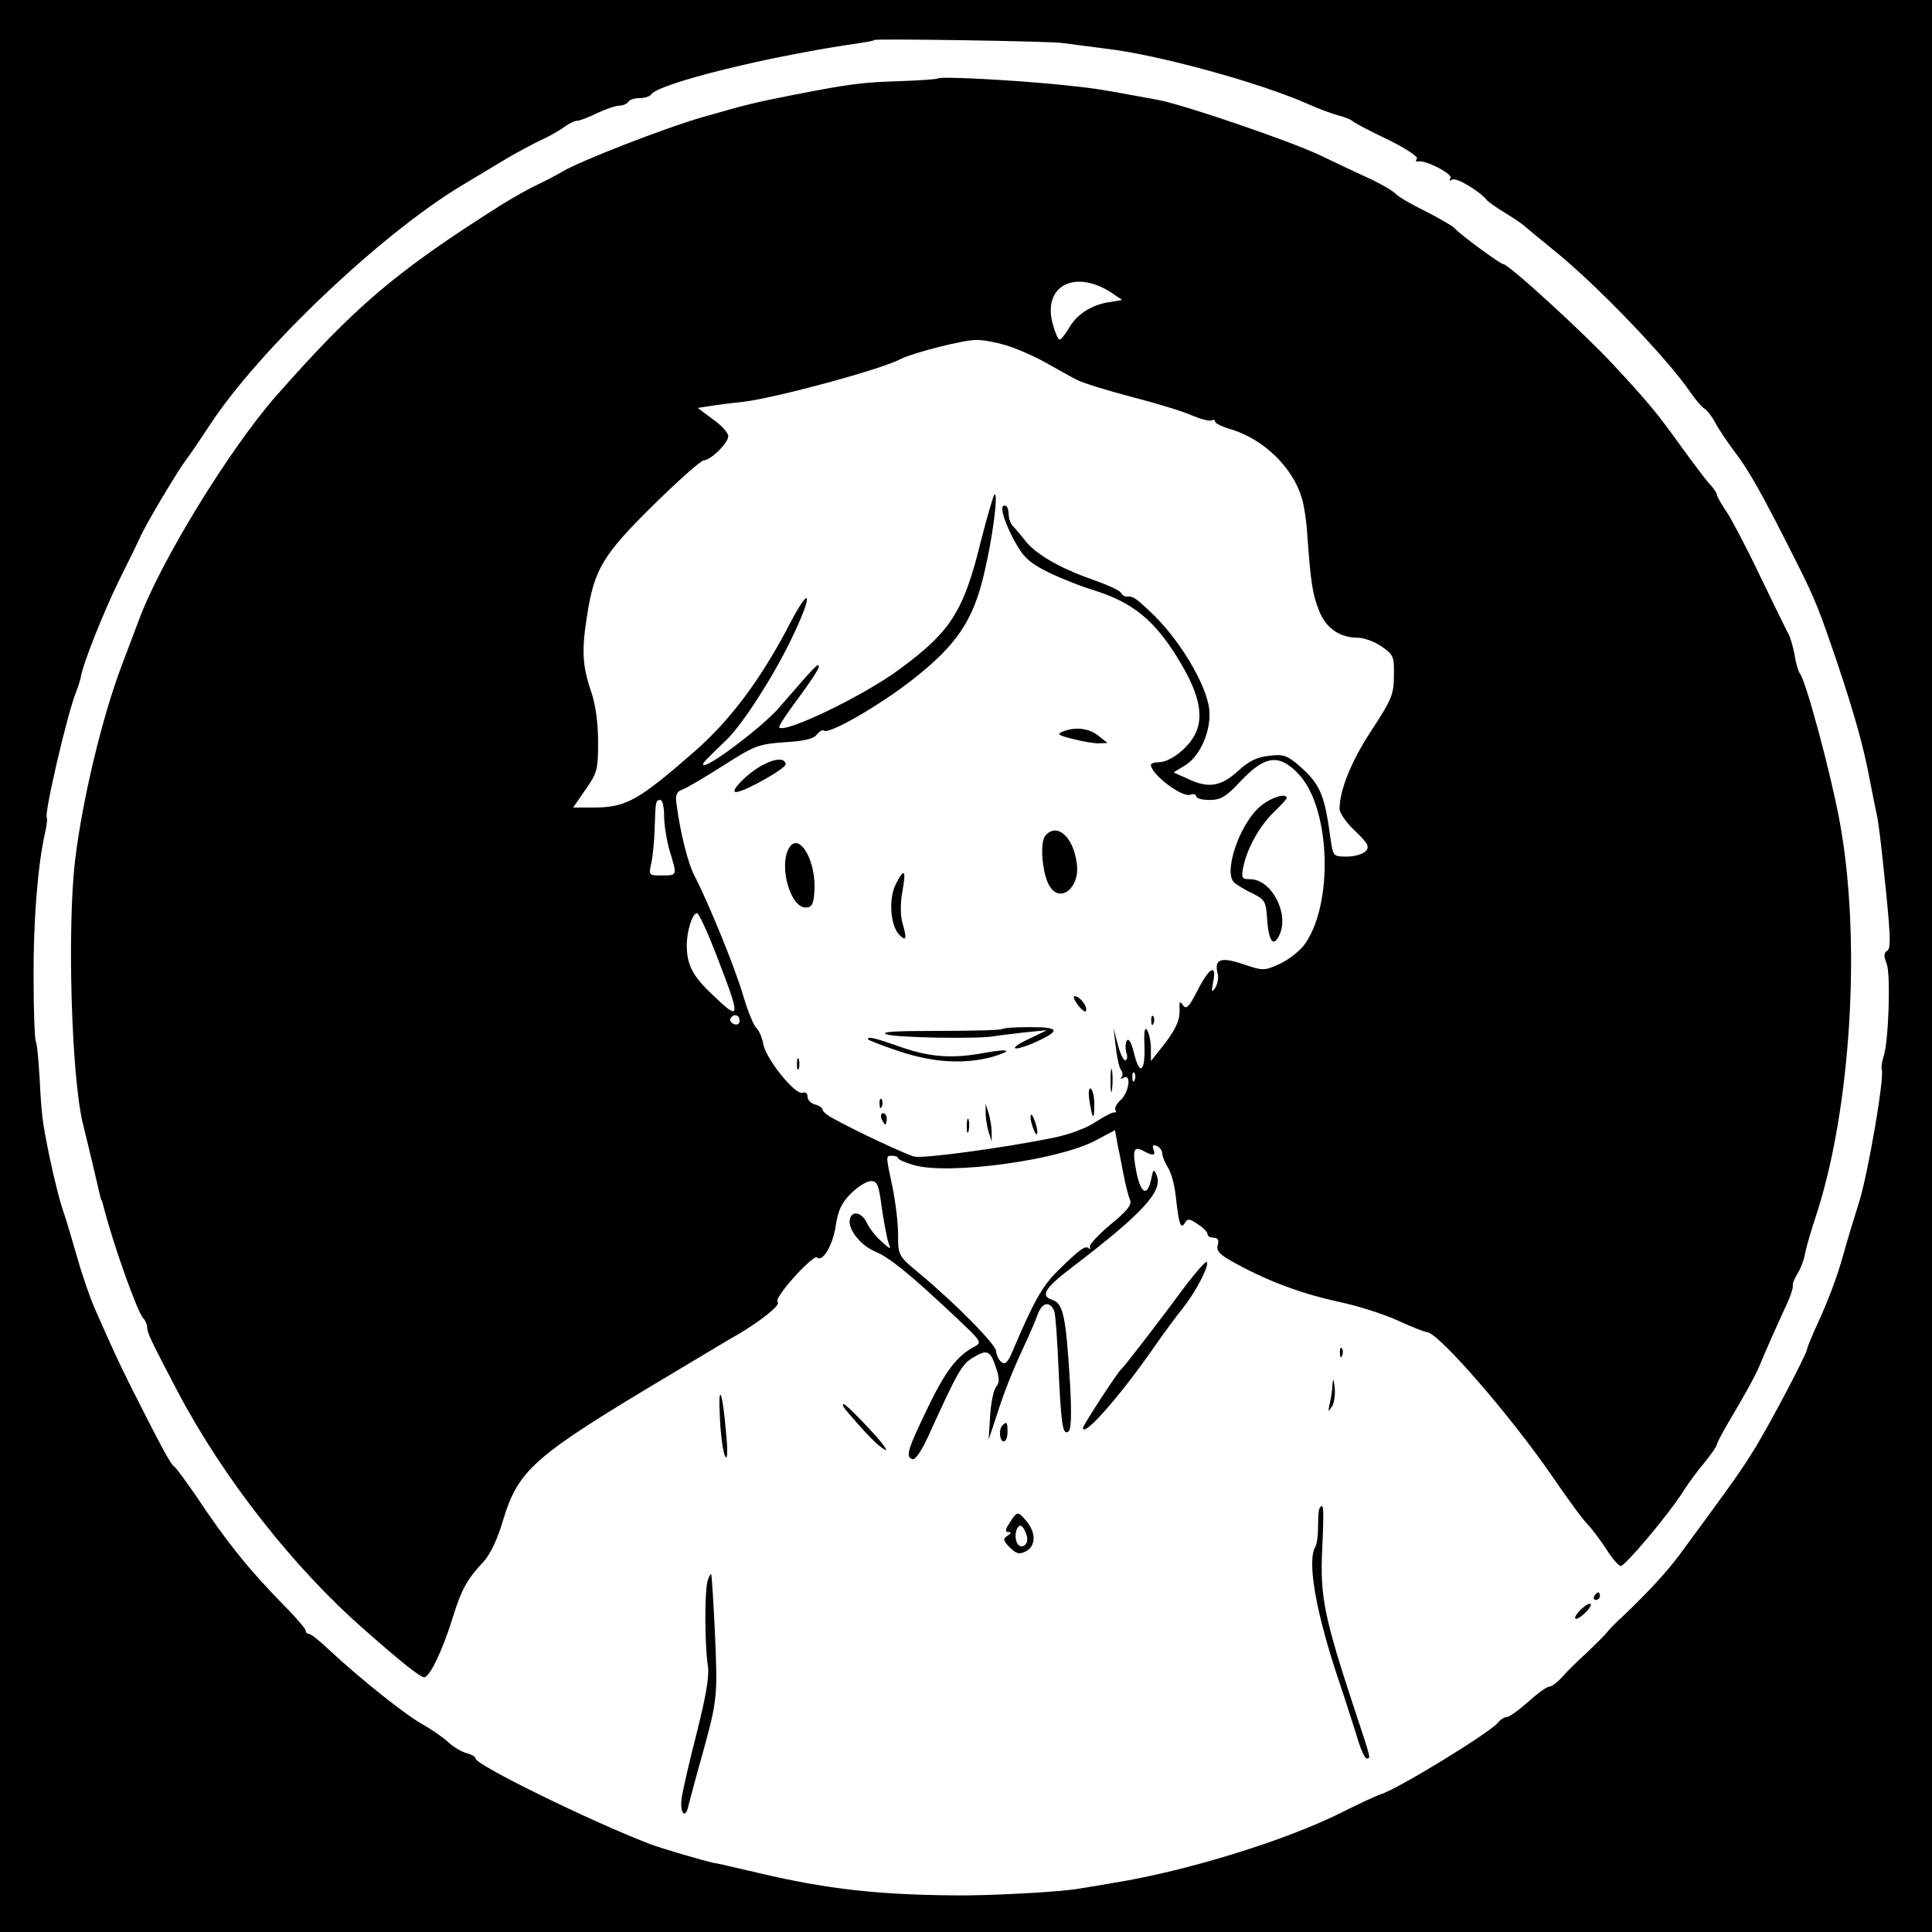 <?xml version="1.0" standalone="no"?>
<!DOCTYPE svg PUBLIC "-//W3C//DTD SVG 20010904//EN"
 "http://www.w3.org/TR/2001/REC-SVG-20010904/DTD/svg10.dtd">
<svg version="1.0" xmlns="http://www.w3.org/2000/svg"
 width="512pt" height="512pt" viewBox="0 0 512 512"
 preserveAspectRatio="xMidYMid meet">
<g transform="translate(0,512) scale(0.1,-0.1)"
fill="#000000" stroke="none">
<path d="M0 2560 l0 -2560 2560 0 2560 0 0 2560 0 2560 -2560 0 -2560 0 0
-2560z m2815 2446 c17 -2 69 -9 116 -15 138 -16 408 -90 536 -147 29 -13 65
-26 80 -30 16 -4 34 -11 40 -17 7 -5 49 -27 93 -48 45 -22 78 -44 75 -49 -4
-6 -3 -9 2 -8 18 6 94 -33 87 -44 -4 -7 -3 -8 5 -4 10 7 74 -32 91 -54 3 -4
25 -20 50 -35 25 -15 47 -31 50 -34 3 -3 37 -31 75 -62 114 -91 303 -288 365
-379 13 -19 30 -39 37 -43 7 -4 20 -21 28 -36 8 -16 31 -50 51 -77 38 -49 73
-111 165 -294 50 -99 62 -131 109 -270 46 -137 69 -222 84 -301 8 -41 17 -87
21 -104 3 -16 10 -70 15 -120 21 -195 22 -228 11 -235 -9 -5 -9 -14 -1 -34 11
-30 5 -211 -9 -248 -4 -13 -6 -28 -4 -33 7 -21 -36 -273 -60 -350 -14 -44 -33
-107 -42 -140 -17 -61 -41 -125 -77 -202 -10 -23 -19 -45 -19 -48 1 -10 -110
-221 -147 -277 -33 -53 -62 -93 -193 -271 -36 -47 -77 -92 -148 -160 -19 -17
-39 -38 -45 -46 -6 -7 -29 -30 -50 -50 -22 -20 -51 -48 -64 -63 -14 -16 -30
-28 -37 -28 -6 0 -31 -18 -55 -40 -25 -22 -50 -40 -56 -40 -6 0 -18 -7 -25
-16 -23 -27 -264 -175 -310 -189 -12 -4 -60 -26 -107 -50 -147 -73 -408 -154
-602 -185 -41 -7 -82 -14 -90 -15 -44 -8 -199 -17 -300 -18 -219 0 -362 15
-548 59 -56 13 -110 26 -120 27 -28 6 -135 37 -172 51 -156 60 -460 209 -460
226 0 5 -10 10 -23 14 -13 3 -35 16 -49 29 -14 13 -46 35 -71 49 -46 26 -167
123 -244 195 -25 24 -49 43 -54 43 -5 0 -9 4 -9 9 0 4 -24 33 -53 62 -97 99
-154 169 -239 297 -27 39 -52 73 -57 76 -9 6 -35 54 -114 211 -34 68 -50 103
-97 210 -12 28 -33 88 -46 135 -14 47 -28 96 -33 110 -13 37 -28 97 -42 165
-17 85 -19 100 -24 198 -3 49 -7 92 -10 97 -3 5 -6 80 -6 167 -1 150 11 300
30 384 5 21 7 40 5 42 -8 7 55 279 78 334 6 16 12 35 13 43 7 36 59 167 101
253 25 50 51 103 57 117 19 40 98 172 119 200 11 14 40 57 65 95 129 197 450
503 666 633 43 26 100 60 125 75 26 15 63 35 82 44 19 8 47 24 62 34 14 11 31
19 38 19 6 0 30 9 52 20 23 11 50 20 59 20 10 0 21 5 24 10 3 6 17 10 30 10
13 0 26 4 30 9 18 30 320 104 555 137 19 3 36 6 37 8 5 4 463 -3 498 -8z"/>
<path d="M2485 4912 c-2 -2 -46 -5 -97 -7 -102 -3 -134 -7 -283 -36 -108 -21
-130 -27 -245 -60 -95 -27 -324 -116 -370 -144 -19 -11 -48 -26 -65 -34 -16
-7 -59 -31 -95 -53 -283 -179 -388 -269 -598 -507 -126 -144 -308 -441 -365
-597 -8 -21 -28 -75 -45 -119 -52 -138 -104 -356 -123 -515 -21 -177 -10 -568
20 -695 14 -56 45 -188 47 -197 1 -5 2 -9 4 -10 1 -2 3 -10 5 -18 25 -97 89
-278 105 -294 5 -5 10 -16 10 -23 0 -15 9 -34 82 -173 120 -227 306 -465 494
-629 96 -85 148 -126 158 -126 15 0 50 74 76 159 23 74 38 101 81 147 18 19
38 61 53 113 41 133 82 168 444 384 89 53 170 102 180 107 56 33 113 78 103
84 -6 4 11 30 43 66 30 33 57 57 61 53 15 -15 43 34 50 85 6 39 15 59 40 84
18 18 42 33 53 33 17 0 21 -10 29 -72 6 -40 14 -82 18 -93 7 -17 5 -17 -19 5
-15 13 -33 36 -39 50 -14 28 -40 33 -45 8 -5 -26 29 -69 68 -85 38 -16 93 -61
209 -170 74 -70 75 -70 51 -83 -44 -24 -75 -64 -122 -162 -53 -110 -59 -129
-40 -135 8 -3 26 24 48 74 73 160 83 178 114 196 36 22 45 18 60 -29 9 -26 9
-38 0 -49 -7 -8 -14 -43 -16 -77 l-4 -63 20 60 c22 69 42 119 75 190 13 28 29
64 35 82 12 32 33 36 44 8 3 -8 8 -74 11 -147 7 -152 11 -182 26 -172 8 4 9
44 5 123 -11 182 -18 217 -47 226 -33 11 -21 31 54 88 187 143 240 201 222
243 -7 17 -9 16 -14 -10 -10 -48 -27 -41 -39 16 -12 61 -8 72 18 58 26 -14 33
-13 27 4 -4 10 -1 13 9 9 7 -3 14 -12 14 -19 0 -8 7 -25 15 -38 9 -13 18 -48
21 -77 8 -73 13 -88 24 -70 7 12 12 12 34 -3 14 -9 26 -21 26 -26 0 -6 7 -10
16 -10 11 0 15 -6 11 -20 -4 -16 6 -26 51 -50 86 -47 174 -79 270 -100 48 -10
118 -32 155 -49 37 -17 72 -31 78 -31 30 0 224 -224 333 -383 37 -54 78 -111
92 -125 14 -15 37 -46 52 -69 15 -24 32 -43 37 -43 12 0 123 132 162 192 15
24 42 61 60 82 18 22 33 44 33 48 0 5 21 43 46 85 25 42 54 94 64 117 22 53
57 131 78 176 8 19 15 39 13 44 -1 4 5 18 12 30 8 12 18 37 21 56 4 19 16 60
26 90 96 286 124 745 64 1060 -24 127 -88 365 -104 385 -4 6 -11 27 -14 49 -4
21 -11 46 -16 55 -5 9 -38 77 -74 151 -35 74 -76 152 -90 173 -14 21 -26 41
-26 46 0 4 -8 16 -18 27 -10 10 -42 53 -72 94 -71 99 -88 119 -184 223 -78 84
-278 267 -292 267 -8 0 -114 78 -129 95 -5 6 -40 26 -77 45 -37 18 -73 39 -79
46 -6 7 -36 25 -68 40 -31 14 -92 43 -136 64 -79 37 -356 132 -425 145 -179
33 -164 30 -256 40 -142 14 -323 23 -329 17z m461 -568 l28 -19 -36 -6 c-46
-7 -86 -33 -106 -70 -10 -16 -20 -29 -24 -29 -4 0 -12 19 -18 41 -28 101 58
147 156 83z m-280 -139 c27 -8 75 -29 107 -47 32 -18 69 -39 82 -45 12 -7 76
-27 141 -44 66 -17 139 -39 163 -50 24 -10 47 -16 52 -13 5 3 9 1 9 -3 0 -5
19 -14 43 -21 86 -26 163 -101 187 -182 6 -19 13 -66 15 -105 9 -123 14 -152
31 -194 18 -46 55 -71 102 -71 16 0 44 -10 63 -23 32 -22 34 -27 33 -78 0 -49
-6 -63 -59 -144 -54 -82 -85 -159 -85 -209 0 -10 18 -37 41 -58 33 -32 39 -41
29 -53 -7 -8 -29 -15 -50 -15 -37 0 -37 0 -44 48 -16 117 -27 143 -82 192 -33
28 -42 32 -81 27 -31 -3 -54 -14 -83 -41 -45 -41 -79 -46 -134 -19 l-36 16 31
19 c39 24 68 89 64 144 -5 67 -81 194 -160 266 -37 35 -44 39 -61 37 -4 0 -10
4 -14 11 -4 6 -40 22 -80 36 -82 29 -146 66 -173 101 -10 13 -24 29 -30 36 -7
6 -12 18 -13 25 -2 27 -4 32 -13 32 -14 0 4 -54 34 -105 20 -35 39 -50 88 -74
34 -16 85 -36 112 -44 108 -33 168 -82 235 -196 49 -83 61 -142 36 -189 -19
-36 -66 -72 -95 -72 -12 0 -21 -3 -21 -7 1 -26 84 -88 105 -79 8 3 15 1 15 -4
0 -6 16 -10 35 -10 30 0 44 8 83 50 64 68 102 73 153 19 86 -90 94 -349 14
-455 -13 -16 -42 -39 -65 -49 -40 -18 -43 -18 -96 0 -59 20 -77 13 -67 -25 3
-10 0 -27 -6 -37 -10 -15 -11 -12 -6 15 10 49 -10 39 -41 -22 -23 -45 -30 -52
-39 -40 -9 13 -10 10 -9 -13 1 -29 -13 -57 -53 -106 l-23 -29 0 34 c0 18 -5
40 -10 48 -6 10 -9 -3 -7 -42 2 -70 -13 -80 -28 -18 -7 28 -14 40 -19 32 -4
-7 -4 -21 -1 -32 4 -11 2 -20 -3 -20 -5 0 -14 19 -20 43 l-11 42 6 -50 c3 -27
9 -55 14 -61 5 -6 5 -15 1 -19 -4 -5 -1 -5 6 -1 21 12 14 -39 -8 -59 -11 -10
-17 -22 -14 -27 3 -4 2 -7 -3 -6 -4 1 -26 -10 -49 -25 -23 -16 -71 -34 -112
-42 -125 -26 -345 -56 -369 -50 -21 5 -156 68 -215 101 -16 8 -28 19 -28 23 0
5 -9 11 -20 14 -11 3 -20 12 -20 21 0 9 -6 13 -13 10 -19 -7 -96 88 -104 128
-3 18 -12 38 -18 43 -7 6 -23 44 -35 85 -21 73 -93 249 -130 320 -17 33 -37
112 -47 188 -4 24 0 34 14 39 10 3 59 32 108 63 84 54 95 58 164 63 53 3 78 9
86 21 7 8 15 13 18 10 12 -12 148 66 238 137 114 90 158 154 187 279 22 91 39
219 27 209 -3 -4 -19 -58 -35 -121 -46 -188 -80 -241 -214 -340 -95 -71 -305
-172 -321 -156 -3 2 20 37 50 77 30 40 55 78 55 84 -1 12 -8 4 -105 -108 -43
-50 -191 -162 -201 -152 -4 3 3 10 62 67 42 41 121 163 169 262 60 122 57 158
-3 43 -76 -146 -157 -254 -252 -337 -149 -130 -181 -148 -267 -148 l-54 0 33
48 c31 44 33 53 33 127 0 50 -7 99 -18 131 -24 70 -26 110 -11 204 19 122 42
160 177 293 65 64 125 117 132 117 18 0 65 46 65 64 0 9 -18 29 -41 45 l-40
30 33 5 c18 3 57 8 87 11 85 10 367 86 419 114 29 15 163 50 198 50 17 1 53
-6 80 -14z m-906 -1248 c0 -24 7 -66 15 -93 20 -65 20 -64 -21 -64 -35 0 -35
0 -28 33 4 17 8 59 9 92 2 73 3 75 15 75 6 0 10 -20 10 -43z m137 -364 c68
-176 67 -182 -10 -108 -52 49 -67 79 -67 130 0 38 15 85 27 85 5 0 27 -48 50
-107z m63 -178 c0 -9 -6 -12 -15 -9 -8 4 -12 10 -9 15 8 14 24 10 24 -6z
m1047 -157 c-3 -8 -6 -5 -6 6 -1 11 2 17 5 13 3 -3 4 -12 1 -19z m-28 -258 c5
-25 12 -52 16 -61 5 -12 -10 -30 -52 -64 -32 -27 -56 -53 -55 -59 2 -6 1 -8
-3 -4 -9 8 -24 -3 -83 -61 -40 -40 -62 -79 -117 -208 -14 -34 -21 -41 -32 -32
-7 6 -13 19 -13 28 0 17 -105 124 -202 205 -58 48 -58 49 -58 105 0 31 -7 87
-15 126 -18 85 -18 82 0 82 8 0 15 -3 15 -6 0 -4 19 -12 43 -19 93 -26 383 13
481 66 l51 27 7 -40 c5 -22 12 -60 17 -85z"/>
<path d="M2816 3181 c-16 -6 -11 -10 26 -19 26 -7 57 -12 70 -12 l23 1 -24 19
c-24 20 -61 25 -95 11z"/>
<path d="M2024 3094 c-39 -19 -94 -74 -73 -73 23 1 133 63 131 74 -2 16 -25
16 -58 -1z"/>
<path d="M3341 2984 c-56 -46 -100 -177 -70 -203 8 -7 30 -20 49 -29 32 -16
35 -21 38 -67 4 -61 17 -77 33 -42 26 57 -22 147 -78 147 -22 0 -24 3 -18 33
10 49 43 108 81 145 19 18 34 35 34 37 0 15 -43 1 -69 -21z"/>
<path d="M2770 2905 c-15 -18 -8 -103 12 -134 28 -45 79 -4 72 57 -8 74 -53
114 -84 77z"/>
<path d="M2090 2871 c-26 -49 5 -156 45 -156 16 0 21 8 23 40 7 82 -41 165
-68 116z"/>
<path d="M2375 2779 c-21 -39 -16 -113 9 -137 18 -18 20 -10 7 34 -5 19 -5 51
0 79 11 59 6 67 -16 24z"/>
<path d="M2857 2456 c10 -13 20 -20 21 -15 5 12 -17 39 -30 39 -5 0 -1 -11 9
-24z"/>
<path d="M3051 2414 c0 -11 3 -14 6 -6 3 7 2 16 -1 19 -3 4 -6 -2 -5 -13z"/>
<path d="M2656 2393 c-2 -3 -78 -5 -168 -5 -113 0 -156 -2 -139 -9 23 -9 245
-13 286 -5 11 2 47 6 80 10 l60 6 -50 -24 c-59 -28 -39 -34 21 -7 65 30 62 39
-15 39 -39 0 -72 -2 -75 -5z"/>
<path d="M2300 2366 c0 -2 37 -17 83 -32 90 -30 171 -35 246 -15 58 17 47 23
-19 11 -84 -16 -145 -12 -222 15 -71 25 -88 29 -88 21z"/>
<path d="M2112 2300 c0 -14 2 -19 5 -12 2 6 2 18 0 25 -3 6 -5 1 -5 -13z"/>
<path d="M2943 2255 c0 -27 2 -38 4 -22 2 15 2 37 0 50 -2 12 -4 0 -4 -28z"/>
<path d="M2887 2203 c8 -50 13 -55 13 -10 0 20 -4 38 -9 42 -6 3 -7 -10 -4
-32z"/>
<path d="M2331 2194 c0 -11 3 -14 6 -6 3 7 2 16 -1 19 -3 4 -6 -2 -5 -13z"/>
<path d="M2612 2170 c0 -14 4 -36 8 -50 l8 -25 0 25 c0 14 -4 36 -8 50 l-8 25
0 -25z"/>
<path d="M2336 2155 c4 -8 8 -15 10 -15 2 0 4 7 4 15 0 8 -4 15 -10 15 -5 0
-7 -7 -4 -15z"/>
<path d="M2731 2160 c0 -8 4 -24 9 -35 5 -13 9 -14 9 -5 0 8 -4 24 -9 35 -5
13 -9 14 -9 5z"/>
<path d="M2562 2135 c0 -16 2 -22 5 -12 2 9 2 23 0 30 -3 6 -5 -1 -5 -18z"/>
<path d="M3142 1713 c-71 -96 -164 -217 -172 -223 -9 -8 -100 -147 -100 -154
0 -27 95 80 185 209 27 39 63 88 81 110 34 43 70 113 62 121 -3 2 -28 -26 -56
-63z"/>
<path d="M3551 1534 c0 -11 3 -14 6 -6 3 7 2 16 -1 19 -3 4 -6 -2 -5 -13z"/>
<path d="M3531 1450 c0 -14 -4 -36 -7 -50 -5 -22 -4 -23 6 -7 6 9 9 32 7 50
-3 25 -4 26 -6 7z"/>
<path d="M1908 1360 c2 -47 9 -92 14 -100 6 -10 7 14 2 64 -9 111 -22 139 -16
36z"/>
<path d="M2246 1378 c53 -62 81 -90 99 -100 11 -6 -7 19 -40 54 -33 36 -64 66
-69 67 -5 0 -1 -9 10 -21z"/>
<path d="M2657 1343 c-11 -10 -8 -43 3 -43 6 0 10 11 10 25 0 26 -2 29 -13 18z"/>
<path d="M3497 1123 c-3 -5 -4 -26 -4 -49 0 -22 -3 -46 -7 -53 -23 -37 1 -175
64 -361 16 -47 36 -111 46 -142 9 -32 21 -58 25 -58 12 0 14 -6 -30 126 -82
249 -93 302 -87 429 5 108 4 126 -7 108z"/>
<path d="M2676 1085 c-12 -18 -13 -25 -4 -25 9 0 8 -3 -2 -10 -13 -8 -12 -12
6 -31 18 -17 25 -19 43 -10 26 14 27 48 2 79 -24 28 -25 28 -45 -3z m46 -39
c4 -23 -20 -34 -28 -12 -8 21 4 52 15 40 5 -5 11 -18 13 -28z"/>
<path d="M1876 933 c-9 -22 -9 -172 0 -228 4 -28 -5 -79 -29 -175 -19 -74 -37
-152 -40 -172 -7 -44 10 -62 18 -21 4 15 18 69 32 118 44 158 45 164 38 330
-4 88 -9 161 -10 163 -1 2 -6 -5 -9 -15z"/>
<path d="M4225 890 c-3 -5 -1 -10 4 -10 6 0 11 5 11 10 0 6 -2 10 -4 10 -3 0
-8 -4 -11 -10z"/>
<path d="M4185 850 c-10 -11 -14 -20 -8 -20 5 0 18 9 28 20 10 11 14 20 8 20
-5 0 -18 -9 -28 -20z"/>
</g>
</svg>

